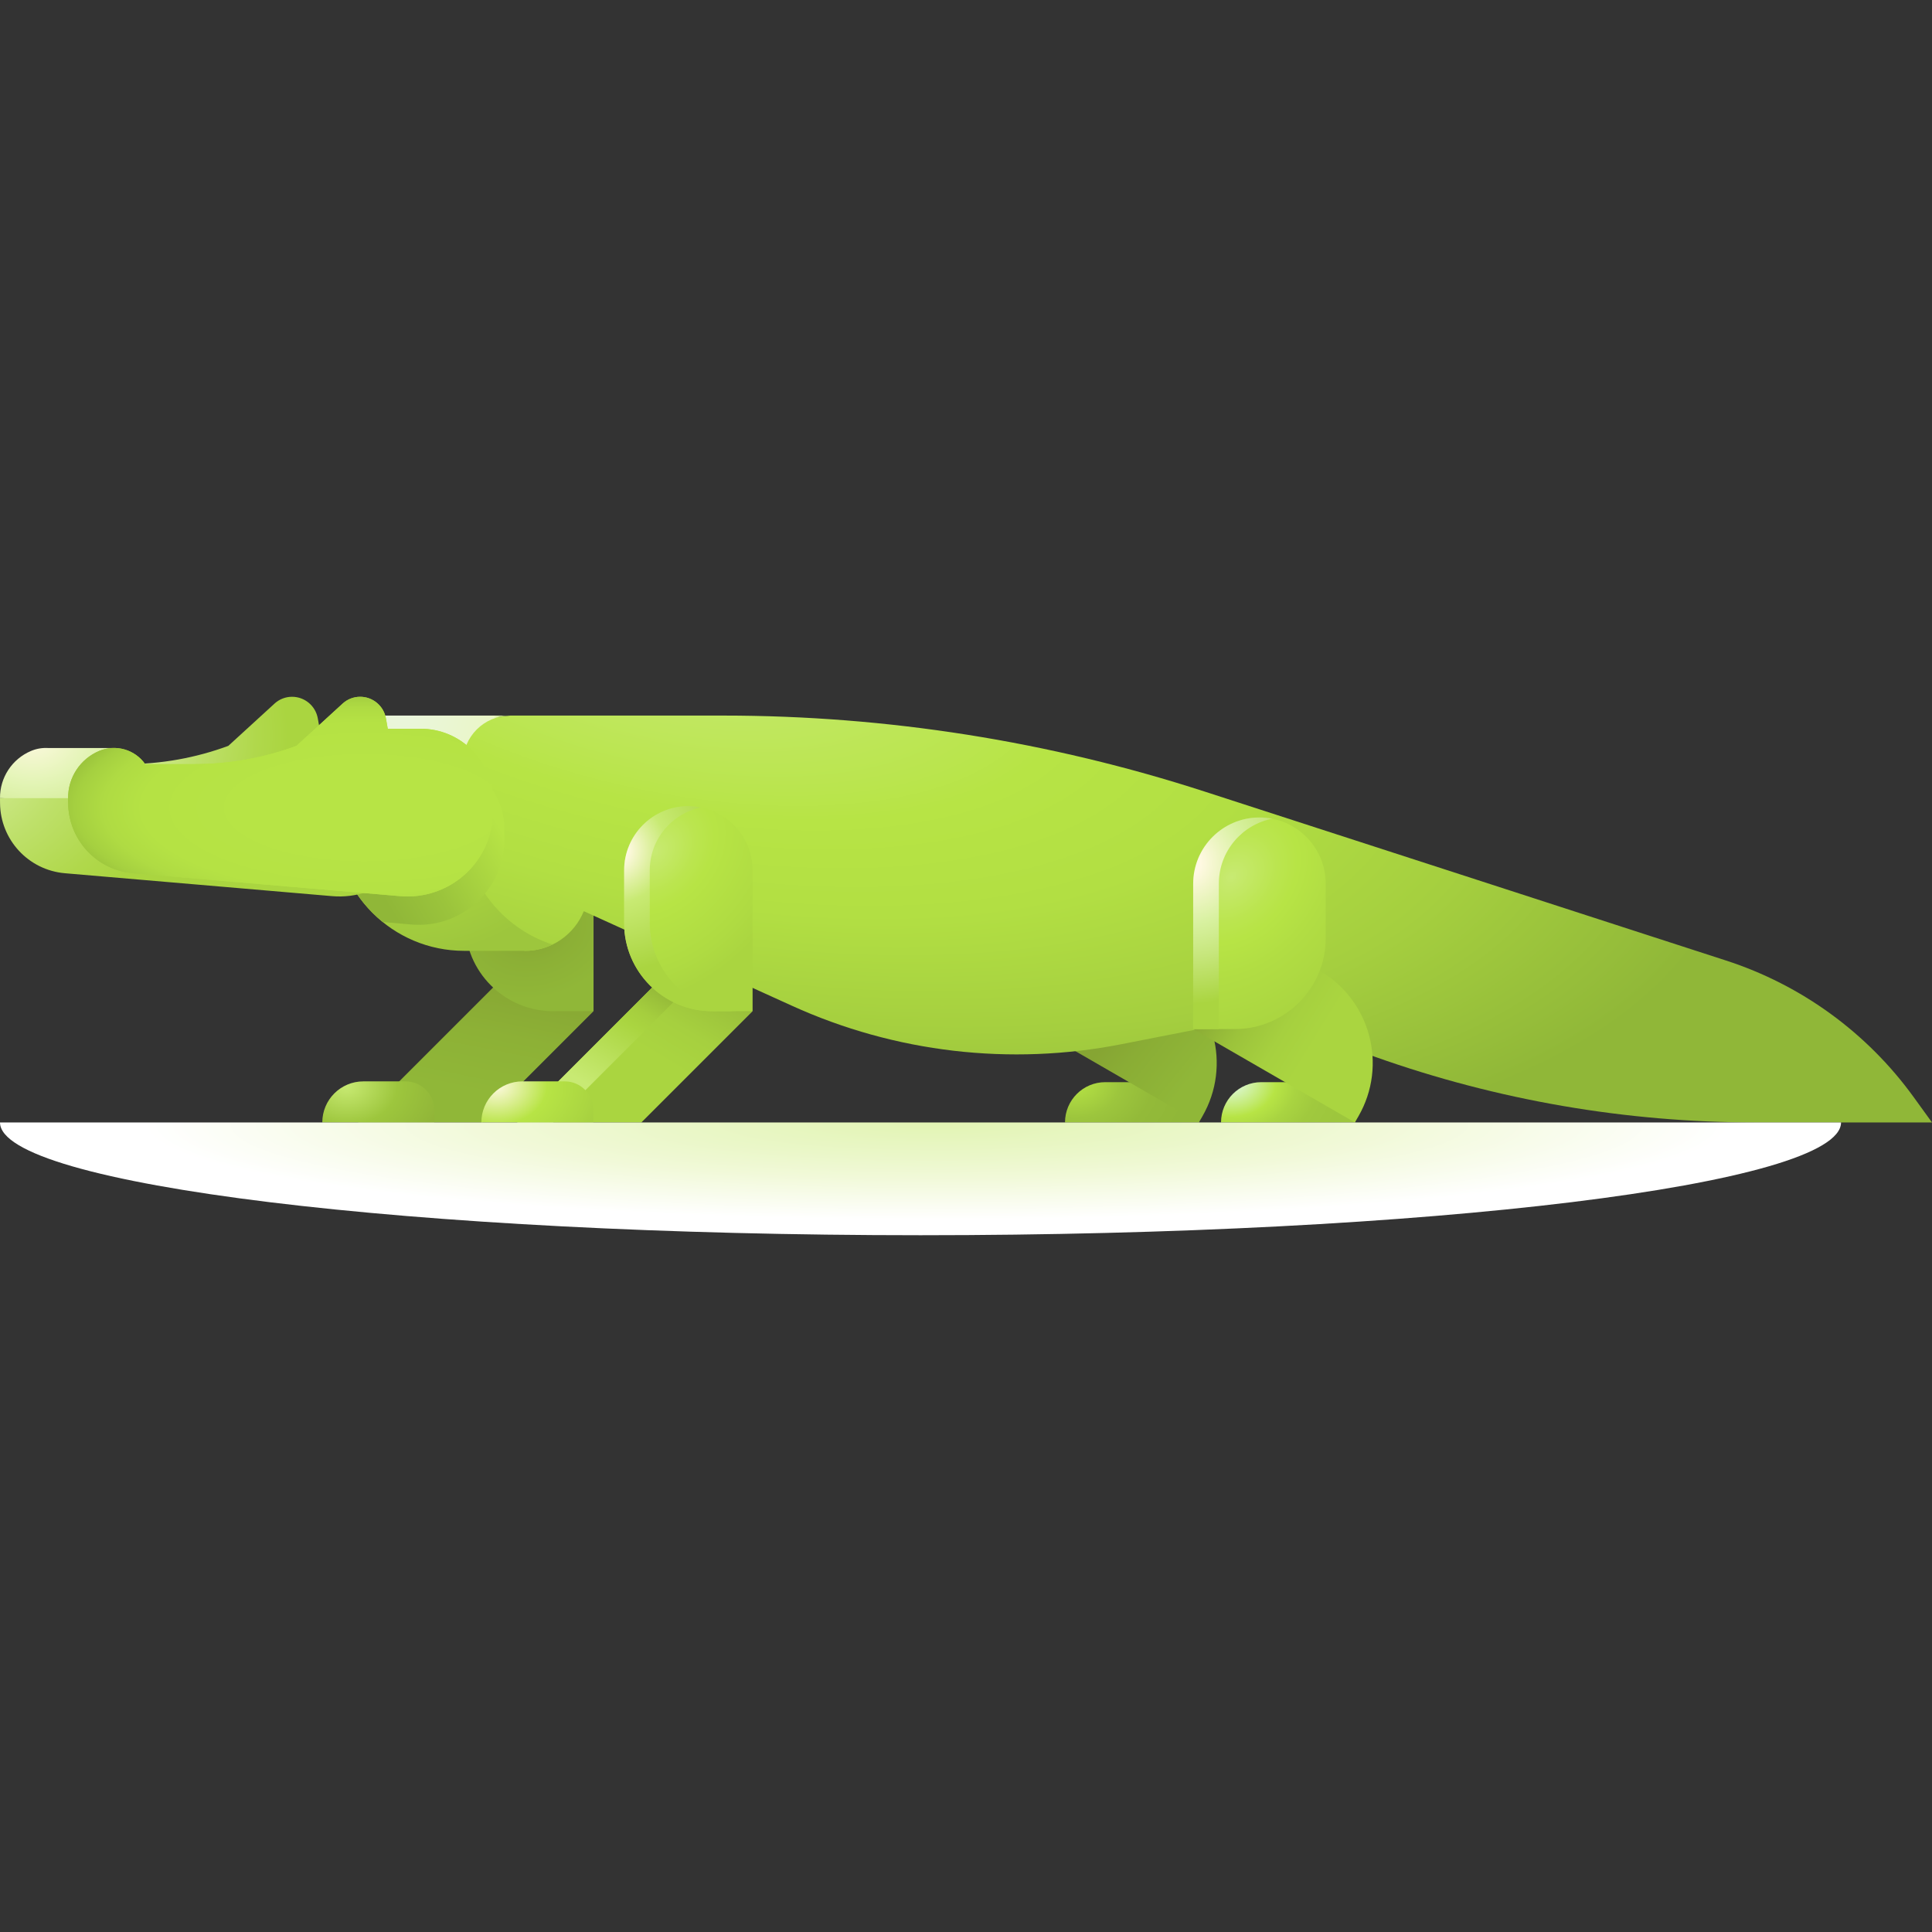 <svg id="Capa_1" enable-background="new 0 0 512 512" height="512" viewBox="0 0 512 512" width="512" xmlns="http://www.w3.org/2000/svg" xmlns:xlink="http://www.w3.org/1999/xlink"><rect x="0" y="0" width="512" height="512" fill="#333333" stroke="none"/><radialGradient id="SVGID_1_" cx="8.464" cy="194.747" gradientTransform="matrix(1 0 0 .783 0 42.363)" gradientUnits="userSpaceOnUse" r="68.043"><stop offset="0" stop-color="#fff9e2"/><stop offset=".006" stop-color="#fef9e1"/><stop offset=".244" stop-color="#e2f4b4"/><stop offset=".376" stop-color="#d6ed9b"/><stop offset=".66" stop-color="#bee06a"/><stop offset=".876" stop-color="#b0d84b"/><stop offset=".998" stop-color="#aad540"/></radialGradient><linearGradient id="SVGID_2_" gradientUnits="userSpaceOnUse" x1="121.881" x2="132.333" y1="303.94" y2="251.399"><stop offset=".276" stop-color="#90b738"/><stop offset=".578" stop-color="#8db136"/><stop offset=".89" stop-color="#86a533"/></linearGradient><radialGradient id="SVGID_3_" cx="91.78" cy="287.732" gradientTransform="matrix(1 0 0 .771 0 65.874)" gradientUnits="userSpaceOnUse" r="34.522"><stop offset="0" stop-color="#c8ea73"/><stop offset=".393" stop-color="#9dc63d"/><stop offset=".693" stop-color="#93b839"/><stop offset="1" stop-color="#86a533"/></radialGradient><radialGradient id="SVGID_4_" cx="284.758" cy="286.717" gradientTransform="matrix(1 0 0 .771 0 65.642)" gradientUnits="userSpaceOnUse" r="41.366"><stop offset=".003" stop-color="#b7e445"/><stop offset=".293" stop-color="#9dc63d"/><stop offset=".307" stop-color="#9cc53d"/><stop offset=".506" stop-color="#93ba39"/><stop offset=".739" stop-color="#90b738"/></radialGradient><linearGradient id="SVGID_5_" gradientUnits="userSpaceOnUse" x1="316.47" x2="286.408" y1="285.116" y2="260.476"><stop offset="0" stop-color="#90b738"/><stop offset=".399" stop-color="#8aad35"/><stop offset=".614" stop-color="#86a533"/></linearGradient><radialGradient id="SVGID_6_" cx="283.397" cy="236.108" gradientTransform="matrix(.703 -.712 .549 .542 -45.272 309.824)" gradientUnits="userSpaceOnUse" r="50.037"><stop offset="0" stop-color="#c8ea73"/><stop offset=".061" stop-color="#c5e96a"/><stop offset=".27" stop-color="#bbe54f"/><stop offset=".393" stop-color="#b7e445"/><stop offset=".583" stop-color="#afdb43"/><stop offset=".86" stop-color="#9dc63d"/></radialGradient><radialGradient id="SVGID_7_" cx="141.001" cy="246.268" gradientTransform="matrix(.976 -.22 .17 .752 -38.309 92.04)" gradientUnits="userSpaceOnUse" r="27.341"><stop offset=".012" stop-color="#86a533"/><stop offset=".427" stop-color="#8cb036"/><stop offset=".875" stop-color="#90b738"/></radialGradient><radialGradient id="SVGID_8_" cx="174.904" cy="163.02" gradientTransform="matrix(.975 .223 -.1 .437 20.742 52.695)" gradientUnits="userSpaceOnUse" r="292.418"><stop offset="0" stop-color="#c8ea73"/><stop offset=".12" stop-color="#c4e969"/><stop offset=".325" stop-color="#bae54e"/><stop offset=".381" stop-color="#b7e445"/><stop offset=".555" stop-color="#b2df43"/><stop offset=".769" stop-color="#a5cf3f"/><stop offset="1" stop-color="#90b738"/></radialGradient><radialGradient id="SVGID_9_" cx="106.69" cy="186.341" gradientTransform="matrix(1 0 0 1.088 0 -16.44)" gradientUnits="userSpaceOnUse" r="62.242"><stop offset="0" stop-color="#eaf6df"/><stop offset=".352" stop-color="#eaf6c9"/><stop offset=".392" stop-color="#eaf6c6"/><stop offset=".4" stop-color="#e2f2b6"/><stop offset=".417" stop-color="#d3ea97"/><stop offset=".437" stop-color="#c6e47b"/><stop offset=".459" stop-color="#bcde65"/><stop offset=".485" stop-color="#b4da54"/><stop offset=".517" stop-color="#aed749"/><stop offset=".562" stop-color="#abd542"/><stop offset=".688" stop-color="#aad540"/><stop offset=".999" stop-color="#9dc63d"/><stop offset="1" stop-color="#9dc63d"/></radialGradient><linearGradient id="SVGID_10_" gradientUnits="userSpaceOnUse" x1="94.38" x2="132.763" y1="226.344" y2="202.824"><stop offset="0" stop-color="#90b738"/><stop offset=".296" stop-color="#9bc43c"/><stop offset=".805" stop-color="#b7e445"/></linearGradient><linearGradient id="SVGID_11_" gradientUnits="userSpaceOnUse" x1="163.214" x2="190.896" y1="291.071" y2="245.206"><stop offset=".279" stop-color="#aad540"/><stop offset=".466" stop-color="#a6d03f"/><stop offset=".694" stop-color="#9bc13b"/><stop offset=".941" stop-color="#89a934"/><stop offset=".972" stop-color="#86a533"/></linearGradient><linearGradient id="SVGID_12_" gradientUnits="userSpaceOnUse" x1="155.302" x2="181.9" y1="287.163" y2="243.094"><stop offset="0" stop-color="#c8ea73"/><stop offset=".379" stop-color="#aad540"/><stop offset=".467" stop-color="#a5ce3e"/><stop offset=".591" stop-color="#97bc39"/><stop offset=".705" stop-color="#86a533"/></linearGradient><radialGradient id="SVGID_13_" cx="131.437" cy="287.732" gradientTransform="matrix(1 0 0 .771 0 65.874)" gradientUnits="userSpaceOnUse" r="34.522"><stop offset="0" stop-color="#fff9e2"/><stop offset=".358" stop-color="#bee653"/><stop offset=".393" stop-color="#b7e445"/><stop offset=".717" stop-color="#abd641"/><stop offset="1" stop-color="#9dc63d"/></radialGradient><radialGradient id="SVGID_14_" cx="326.105" cy="286.717" gradientTransform="matrix(1 0 0 .771 0 65.642)" gradientUnits="userSpaceOnUse" r="41.366"><stop offset="0" stop-color="#e4fbef"/><stop offset=".246" stop-color="#bee860"/><stop offset=".293" stop-color="#b7e445"/><stop offset=".42" stop-color="#a9d441"/><stop offset=".567" stop-color="#a0c93e"/><stop offset=".739" stop-color="#9dc63d"/></radialGradient><linearGradient id="SVGID_15_" gradientUnits="userSpaceOnUse" x1="353.74" x2="320.618" y1="277.735" y2="257.393"><stop offset=".131" stop-color="#aad540"/><stop offset=".358" stop-color="#a6d03f"/><stop offset=".614" stop-color="#9cc33b"/><stop offset=".884" stop-color="#8bac35"/><stop offset=".954" stop-color="#86a533"/></linearGradient><radialGradient id="SVGID_16_" cx="326.226" cy="232.508" gradientTransform="matrix(.703 -.712 .549 .542 -30.562 338.648)" gradientUnits="userSpaceOnUse" r="50.037"><stop offset="0" stop-color="#c8ea73"/><stop offset=".061" stop-color="#c5e96a"/><stop offset=".27" stop-color="#bbe54f"/><stop offset=".393" stop-color="#b7e445"/><stop offset=".622" stop-color="#b1dd43"/><stop offset="1" stop-color="#aad540"/></radialGradient><radialGradient id="SVGID_17_" cx="314.678" cy="228.778" gradientTransform="matrix(1 0 0 1.032 0 -7.386)" gradientUnits="userSpaceOnUse" r="42.941"><stop offset=".08" stop-color="#fff9e2"/><stop offset=".167" stop-color="#f3f6cd"/><stop offset=".366" stop-color="#d8f1a0"/><stop offset=".564" stop-color="#c6e67b"/><stop offset=".844" stop-color="#aad540"/></radialGradient><radialGradient id="SVGID_18_" cx="173.171" cy="225.728" gradientTransform="matrix(.703 -.712 .549 .542 -72.35 226.641)" gradientUnits="userSpaceOnUse" r="45.934"><stop offset="0" stop-color="#c8ea73"/><stop offset=".061" stop-color="#c5e96a"/><stop offset=".27" stop-color="#bbe54f"/><stop offset=".393" stop-color="#b7e445"/><stop offset=".804" stop-color="#afdb42"/><stop offset="1" stop-color="#aad540"/></radialGradient><radialGradient id="SVGID_19_" cx="163.203" cy="225.394" gradientTransform="matrix(1 0 0 1.032 0 -7.277)" gradientUnits="userSpaceOnUse" r="36.288"><stop offset=".08" stop-color="#fff9e2"/><stop offset=".248" stop-color="#def0a0"/><stop offset=".374" stop-color="#c8ea73"/><stop offset=".856" stop-color="#aad540"/></radialGradient><radialGradient id="SVGID_20_" cx="-19.431" cy="198.695" gradientTransform="matrix(1 0 0 .783 0 43.222)" gradientUnits="userSpaceOnUse" r="67.65"><stop offset="0" stop-color="#e2f4b4"/><stop offset=".175" stop-color="#d6ed9b"/><stop offset=".551" stop-color="#bee06a"/><stop offset=".837" stop-color="#b0d84b"/><stop offset=".998" stop-color="#aad540"/></radialGradient><radialGradient id="SVGID_21_" cx="96.555" cy="213.979" gradientTransform="matrix(1 0 0 .382 0 132.287)" gradientUnits="userSpaceOnUse" r="81.352"><stop offset=".369" stop-color="#b7e445"/><stop offset=".724" stop-color="#b5e244"/><stop offset=".851" stop-color="#afdb43"/><stop offset=".942" stop-color="#a5d040"/><stop offset=".988" stop-color="#9dc63d"/></radialGradient><radialGradient id="SVGID_23_" cx="300.695" cy="706.387" gradientTransform="matrix(.931 0 0 .112 -31.713 218.805)" gradientUnits="userSpaceOnUse" r="251.435"><stop offset="0" stop-color="#e2f4b4"/><stop offset=".296" stop-color="#eaf7c8"/><stop offset=".503" stop-color="#f1f9d8"/><stop offset=".898" stop-color="#fff"/></radialGradient><g><path d="m93.428 193.124h-8.717l-.492-2.753c-.591-3.309-3.468-5.718-6.829-5.718-1.713 0-3.363.641-4.627 1.797l-12.255 11.212c-8.668 3.202-17.835 4.841-27.075 4.841h-3.651l-.161-4.273h-16.893c-1.502-.086-3.039.162-4.499.776-5.024 2.115-8.274 7.054-8.229 12.506l112.602 4.192c-.421-10.226-8.844-22.58-19.174-22.58z" fill="url(#SVGID_1_)"/><path d="m157.292 267.979-29.48 29.48h-32.898l39.556-39.556z" fill="url(#SVGID_2_)"/><path d="m107.509 286.574h-11.213c-6.012 0-10.885 4.873-10.885 10.885h29.67v-3.313c0-4.181-3.39-7.572-7.572-7.572z" fill="url(#SVGID_3_)"/><path d="m317.738 286.782h-24.822c-5.897 0-10.677 4.78-10.677 10.677h35.499z" fill="url(#SVGID_4_)"/><path d="m308.294 257.195-11.357-6.557-22.079 22.079 42.854 24.742.936-1.622c7.811-13.53 3.176-30.83-10.354-38.642z" fill="url(#SVGID_5_)"/><path d="m292.422 216.639c9.7 0 17.564 7.864 17.564 17.564v14.405c0 13.315-10.794 24.109-24.109 24.109h-11.019v-38.514c0-9.7 7.863-17.564 17.564-17.564z" fill="url(#SVGID_6_)"/><path d="m140.269 213.629c-9.401 0-17.023 7.621-17.023 17.023v13.961c0 12.905 10.461 23.366 23.366 23.366h10.68v-37.327c0-9.401-7.621-17.023-17.023-17.023z" fill="url(#SVGID_7_)"/><path d="m512 297.459-4.89-6.757c-12.316-17.02-29.725-29.683-49.71-36.159l-138.073-44.743c-41.231-13.361-84.304-20.166-127.646-20.166h-56.445l-32.474 3.491c-6.947 0-14.099 2.141-14.099 9.088v15.416c0 18.973 16.096 30.678 35.069 30.678l15.384 3.675c7.057 0 13.098-4.347 15.593-10.509l55.171 25.066c27.311 12.408 57.818 15.973 87.254 10.195l37.283-7.318 29.973 10.65c32.399 11.512 66.53 17.395 100.913 17.395h46.697z" fill="url(#SVGID_8_)"/><path d="m122.657 217.629v-15.416c0-6.947 5.632-12.579 12.579-12.579h-33.994c-6.947 0-12.579 5.632-12.579 12.579v15.416c0 18.973 15.38 34.353 34.353 34.353h16.1c2.617 0 5.093-.598 7.301-1.664-13.788-4.465-23.76-17.413-23.76-32.689z" fill="url(#SVGID_9_)"/><path d="m114.488 200.646h-8.717l-.492-2.753c-.591-3.309-3.468-5.718-6.829-5.718-1.713 0-3.363.641-4.627 1.797l-4.452 4.073c-.458 1.304-.708 2.707-.708 4.167v15.416c0 10.794 4.979 20.426 12.765 26.724l7.654.656c6.324.542 12.585-1.592 17.26-5.884s7.337-10.348 7.337-16.695v-2.592c.001-10.599-8.591-19.191-19.191-19.191z" fill="url(#SVGID_10_)"/><path d="m199.444 267.979-29.48 29.48h-32.898l39.556-39.556z" fill="url(#SVGID_11_)"/><path d="m176.622 257.903-39.556 39.556h9.518l36.641-36.641z" fill="url(#SVGID_12_)"/><path d="m149.661 286.574h-11.213c-6.012 0-10.885 4.873-10.885 10.885h29.67v-3.313c0-4.181-3.39-7.572-7.572-7.572z" fill="url(#SVGID_13_)"/><path d="m359.085 286.782h-24.822c-5.897 0-10.677 4.78-10.677 10.677h35.499z" fill="url(#SVGID_14_)"/><path d="m349.64 257.195-11.357-6.557-22.079 22.079 42.854 24.742.936-1.622c7.812-13.53 3.176-30.83-10.354-38.642z" fill="url(#SVGID_15_)"/><path d="m333.769 216.639c9.7 0 17.564 7.864 17.564 17.564v14.405c0 13.315-10.794 24.109-24.109 24.109h-11.019v-38.514c-.001-9.7 7.863-17.564 17.564-17.564z" fill="url(#SVGID_16_)"/><path d="m337.168 216.968c-1.1-.216-2.236-.329-3.399-.329-9.7 0-17.564 7.864-17.564 17.564v38.514h6.799v-38.514c-.001-8.537 6.09-15.651 14.164-17.235z" fill="url(#SVGID_17_)"/><path d="m182.421 213.629c-9.401 0-17.023 7.621-17.023 17.023v13.961c0 12.905 10.461 23.366 23.366 23.366h10.68v-37.327c0-9.401-7.621-17.023-17.023-17.023z" fill="url(#SVGID_18_)"/><path d="m172.197 244.614v-13.961c0-8.237 5.851-15.108 13.623-16.683-1.098-.223-2.235-.34-3.399-.34-9.401 0-17.023 7.621-17.023 17.023v13.961c0 12.905 10.461 23.366 23.366 23.366h6.799c-12.904-.001-23.366-10.462-23.366-23.366z" fill="url(#SVGID_19_)"/><path d="m0 211.512.011 1.338c.08 9.696 7.524 17.738 17.185 18.566l70.826 6.071c6.324.542 12.585-1.592 17.26-5.884s7.337-10.348 7.337-16.694v-2.592c0-.269-.006-.537-.017-.804h-112.602z" fill="url(#SVGID_20_)"/><path d="m130.671 212.316c0-10.599-8.592-19.192-19.192-19.192h-8.717l-.492-2.753c-.591-3.309-3.468-5.718-6.829-5.718-1.713 0-3.363.641-4.627 1.797l-12.254 11.212c-8.668 3.202-17.835 4.841-27.075 4.841h-13.01c-2.738-3.886-7.812-5.341-12.193-3.496-5.024 2.115-8.274 7.054-8.229 12.506l.011 1.338c.08 9.696 7.524 17.738 17.185 18.566l70.826 6.071c6.324.542 12.585-1.593 17.26-5.884s7.337-10.348 7.337-16.694v-2.594z" fill="url(#SVGID_21_)"/><path d="m130.671 212.316c0-10.599-8.592-19.192-19.192-19.192h-8.717l-.492-2.753c-.591-3.309-3.468-5.718-6.829-5.718-1.713 0-3.363.641-4.627 1.797l-12.254 11.212c-8.668 3.202-17.835 4.841-27.075 4.841h-13.01c-2.738-3.886-7.812-5.341-12.193-3.496-5.024 2.115-8.274 7.054-8.229 12.506l.011 1.338c.08 9.696 7.524 17.738 17.185 18.566l70.826 6.071c6.324.542 12.585-1.593 17.26-5.884s7.337-10.348 7.337-16.694v-2.594z" fill="url(#SVGID_21_)"/><path d="m243.947 327.347c134.728 0 243.947-13.381 243.947-29.887h-487.894c0 16.506 109.219 29.887 243.947 29.887z" fill="url(#SVGID_23_)"/></g></svg>